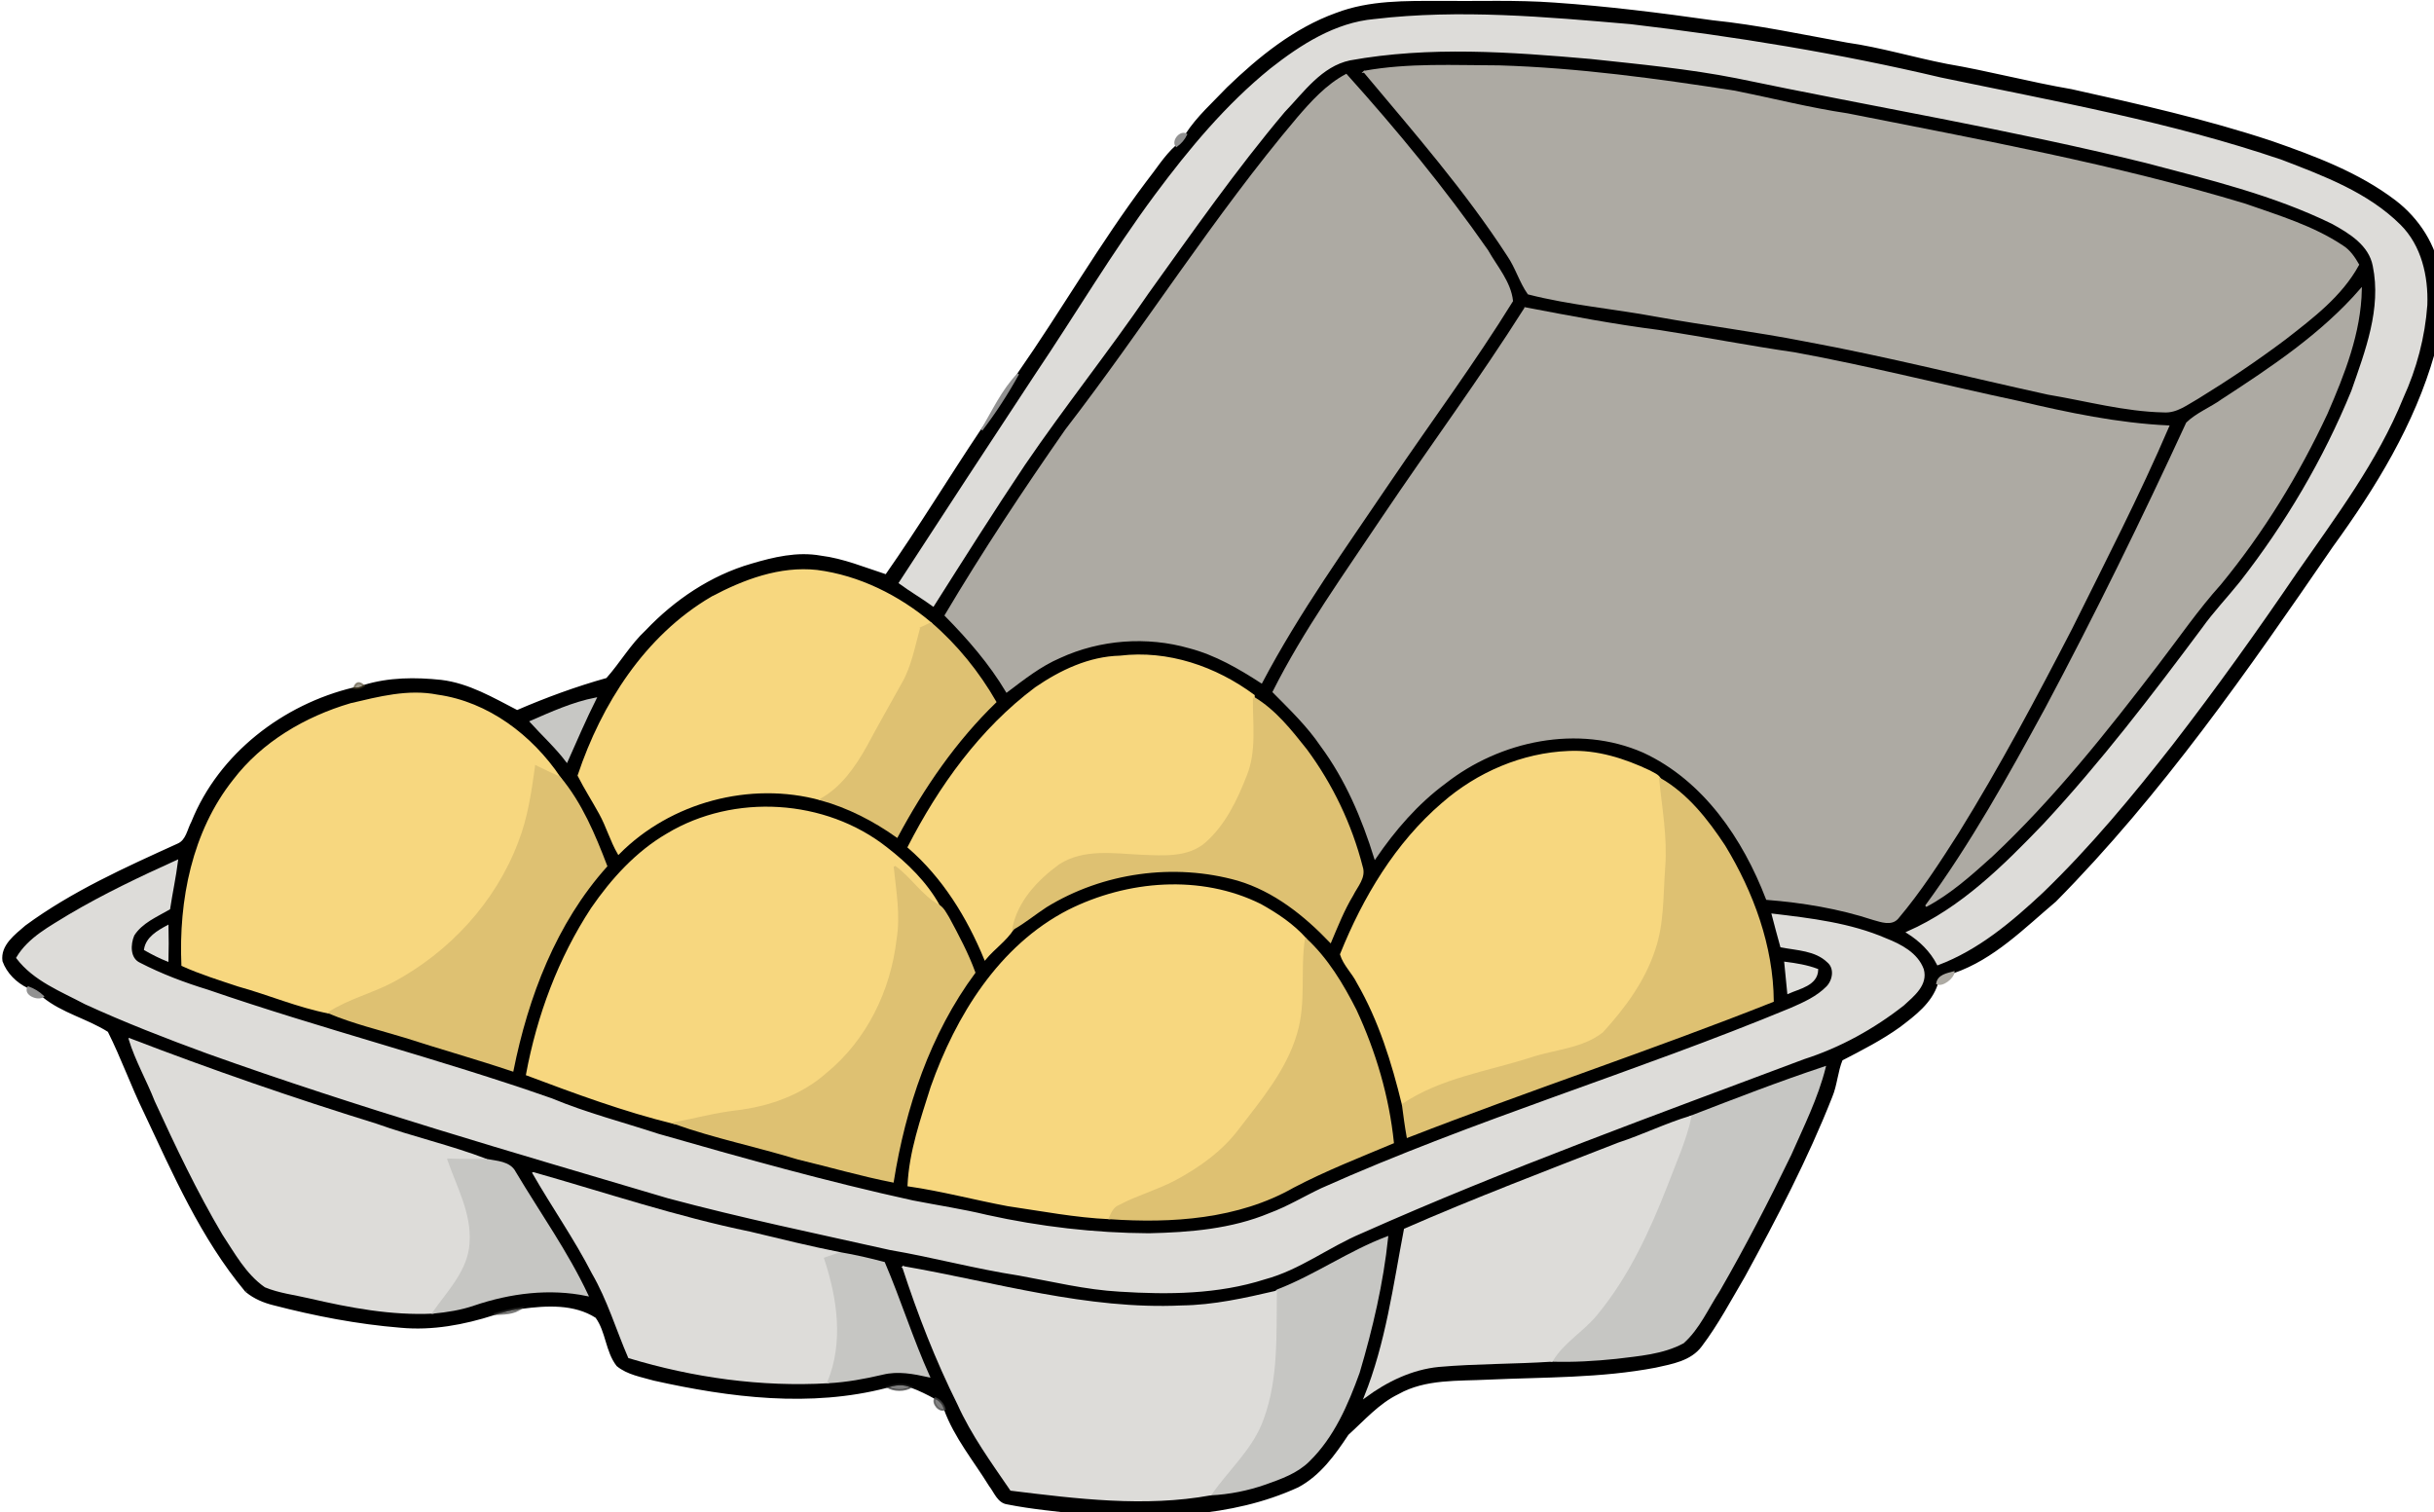<?xml version="1.0" encoding="UTF-8" standalone="no"?>
<svg
   width="140"
   height="86.969"
   version="1.1"
   id="svg4127"
   sodipodi:docname="1536745806.svg"
   inkscape:version="1.2.2 (732a01da63, 2022-12-09)"
   xmlns:inkscape="http://www.inkscape.org/namespaces/inkscape"
   xmlns:sodipodi="http://sodipodi.sourceforge.net/DTD/sodipodi-0.dtd"
   xmlns="http://www.w3.org/2000/svg"
   xmlns:svg="http://www.w3.org/2000/svg">
  <defs
     id="defs4131" />
  <sodipodi:namedview
     id="namedview4129"
     pagecolor="#ffffff"
     bordercolor="#000000"
     borderopacity="0.25"
     inkscape:showpageshadow="2"
     inkscape:pageopacity="0.0"
     inkscape:pagecheckerboard="0"
     inkscape:deskcolor="#d1d1d1"
     showgrid="false"
     inkscape:zoom="0.41323731"
     inkscape:cx="738.07469"
     inkscape:cy="440.4249"
     inkscape:window-width="1920"
     inkscape:window-height="1017"
     inkscape:window-x="1912"
     inkscape:window-y="-8"
     inkscape:window-maximized="1"
     inkscape:current-layer="svg4127" />
  <g
     id="g4125"
     transform="matrix(0.097,0,0,0.097,-69.821,-28.187)">
    <title
       id="title4083">Layer 7</title>
    <g
       transform="matrix(2.164,0,0,2.164,-1669.66,-853.1)"
       id="imagebot_372">
      <path
         id="imagebot_373"
         d="m 1470.354,532.29 c 9.11,-3.5 19.04,-3.29 28.65,-3.28 10.36,0.1 20.73,-0.3 31.08,0.45 14.52,1 28.97,2.8 43.37,4.85 12.38,1.27 24.55,3.9 36.78,6.11 9.25,1.32 18.22,4.04 27.38,5.83 11.45,1.95 22.69,4.97 34.15,6.93 18.44,4.09 36.91,8.25 54.87,14.2 11.8,4.13 23.78,8.58 33.83,16.23 6.42,4.91 11.18,12.24 12.25,20.33 0.55,7.13 0.44,14.44 -1.62,21.35 -5.47,19.38 -16.15,36.76 -27.89,52.93 -23.24,33.87 -46.85,67.84 -75.82,97.15 -8.64,7.29 -16.96,15.8 -27.87,19.55 -1.79,0.49 -4.18,0.88 -4.53,3.09 -1.61,5.17 -6.14,8.56 -10.26,11.7 -4.98,3.58 -10.44,6.36 -15.87,9.17 -1.33,3.25 -1.47,6.89 -2.84,10.16 -6.69,16.96 -15.15,33.15 -23.88,49.14 -3.8,6.46 -7.31,13.12 -11.84,19.11 -2.9,3.91 -7.98,4.73 -12.4,5.72 -15.12,2.9 -30.59,2.59 -45.9,3.29 -8.3,0.43 -17.2,-0.22 -24.7,3.99 -5.43,2.63 -9.41,7.25 -13.81,11.22 -3.65,5.51 -7.68,11.14 -13.65,14.32 -18.48,8.49 -39.3,8.49 -59.19,7.41 -6.81,-0.83 -13.67,-1.4 -20.4,-2.75 -2.54,-0.34 -3.42,-3.15 -4.81,-4.91 -4.24,-6.88 -9.53,-13.23 -12.33,-20.89 -0.36,-1.4 -1.31,-2.57 -2.64,-3.08 -2.1,-1.17 -4.25,-2.23 -6.48,-3.06 -2.14,-1.08 -4.59,-0.77 -6.75,-0.01 -20.94,5.47 -43.01,2.68 -63.83,-1.96 -3.43,-1 -7.24,-1.59 -10.05,-3.92 -3.02,-3.87 -2.89,-9.28 -5.77,-13.24 -6.03,-3.87 -13.63,-3.42 -20.44,-2.52 -2.61,0.31 -5.15,0.93 -7.64,1.74 -8.23,2.64 -16.87,4.26 -25.54,3.44 -11.76,-0.95 -23.4,-3.2 -34.81,-6.16 -2.65,-0.65 -5.22,-1.74 -7.34,-3.46 -0.07,-0.07 -0.22,-0.21 -0.3,-0.27 -12.08,-14.49 -19.7,-32.01 -27.67,-48.93 -3.56,-7.28 -6.26,-14.97 -9.9,-22.19 -5.73,-3.65 -12.67,-5.2 -17.95,-9.55 -1.18,-1.11 -2.56,-1.95 -4.06,-2.48 -3.03,-1.42 -5.69,-4.04 -6.82,-7.21 -0.59,-4.22 3.38,-7.07 6.19,-9.52 12.76,-9.37 27.31,-15.89 41.65,-22.41 2.44,-1.03 2.77,-4.03 3.91,-6.13 7.49,-18.63 25.04,-32.04 44.29,-36.65 1.02,0.16 1.95,-0.06 2.81,-0.68 6.8,-2.1 14.09,-2.13 21.12,-1.38 7.55,0.91 14.17,4.86 20.81,8.28 8.01,-3.46 16.21,-6.47 24.61,-8.82 3.78,-4.23 6.63,-9.27 10.83,-13.17 7.89,-8.29 17.74,-14.94 28.8,-18.14 6.09,-1.81 12.54,-3.35 18.92,-2.2 6.22,0.77 12.02,3.22 17.94,5.13 9.12,-13.01 17.36,-26.62 26.2,-39.82 3.7,-4.86 7.04,-10 9.99,-15.35 12.07,-17.29 22.58,-35.65 35.28,-52.52 2.66,-3.33 4.9,-7.06 8.08,-9.92 1.15,-0.81 2.08,-1.9 2.7,-3.18 3.09,-4.79 7.45,-8.61 11.35,-12.74 8.661,-8.35 18.311,-16.19 29.76,-20.32 m 10.48,1.68 c -10.73,0.94 -20.12,7 -28.38,13.49 -12.16,9.85 -22.23,21.96 -31.53,34.46 -11.77,15.85 -21.82,32.87 -32.84,49.22 -12.51,19 -24.98,38.01 -37.36,57.08 2.98,2.19 6.18,4.04 9.18,6.22 8.2,-12.94 16.38,-25.89 24.9,-38.62 10.9,-16 23,-31.12 33.92,-47.1 12.08,-16.83 23.96,-33.84 37.32,-49.69 5.27,-5.47 10.11,-12.53 18,-14.22 21.79,-3.96 44.09,-2.31 66,-0.4 13.4,1.45 26.84,2.7 40.09,5.31 37.33,7.81 74.99,14.05 112.04,23.18 17.34,4.58 34.96,8.81 51.15,16.73 4.76,2.62 10.2,5.92 11.29,11.72 2.42,11.75 -2.07,23.38 -5.88,34.32 -7.69,18.8 -18.11,36.44 -30.61,52.44 -3.42,4.27 -7.21,8.22 -10.38,12.68 -13.74,18.43 -27.73,36.72 -43.39,53.58 -11.04,11.49 -22.71,23.13 -37.51,29.63 3.47,2.17 6.45,5.05 8.34,8.74 11.05,-4.15 20.18,-11.9 28.69,-19.86 12.93,-12.48 24.43,-26.35 35.49,-40.48 11.84,-15.31 23.11,-31.06 33.99,-47.06 10.66,-15.35 22.08,-30.44 29.15,-47.88 3.66,-8.01 5.94,-16.63 6.57,-25.41 0.28,-7.79 -1.59,-16.15 -7.3,-21.8 -8.88,-8.82 -20.9,-13.29 -32.36,-17.7 -30.38,-10.37 -62.06,-16.02 -93.41,-22.56 -27.99,-6.62 -56.41,-11.25 -84.96,-14.61 -23.32,-2.01 -46.859,-4.15 -70.21,-1.41 m -2.809,14.18 c 13.68,16.36 27.8,32.47 39.42,50.42 2.23,3.25 3.3,7.18 5.56,10.38 11.52,2.95 23.43,3.93 35.11,6.11 13.58,2.44 27.28,4.12 40.83,6.79 22.3,4.11 44.29,9.69 66.44,14.55 10.53,1.76 20.95,4.64 31.68,4.87 3.56,0.26 6.45,-2.12 9.4,-3.76 8.19,-5.03 16.18,-10.41 23.87,-16.18 7.49,-5.84 15.41,-11.79 20.04,-20.3 -1.12,-1.96 -2.42,-3.88 -4.36,-5.08 -8.09,-5.38 -17.48,-8.18 -26.56,-11.37 -35.72,-10.83 -72.48,-17.51 -109.03,-24.77 -10.38,-1.54 -20.53,-4.14 -30.8,-6.2 -21.42,-3.32 -42.95,-6.28 -64.63,-6.94 -12.33,-0.02 -24.781,-0.72 -36.97,1.48 m -18.21,12.72 c -22.93,27.13 -41.81,57.35 -63.49,85.45 -11.55,16.57 -22.73,33.44 -33.04,50.81 6.28,6.37 12.17,13.15 16.77,20.86 4.6,-3.47 9.18,-7.11 14.52,-9.4 11.03,-5.08 23.91,-6.03 35.58,-2.68 7.15,1.88 13.54,5.59 19.7,9.58 10.22,-19.38 23.07,-37.2 35.3,-55.34 11.12,-16.39 22.95,-32.34 33.38,-49.19 -0.57,-5.17 -4.3,-9.33 -6.78,-13.74 -11.78,-16.92 -24.93,-32.87 -38.69,-48.19 -5.31,2.84 -9.38,7.34 -13.25,11.84 m 253.31,77.22 c -3.13,2.25 -6.91,3.7 -9.67,6.36 -12.18,26.43 -25,52.59 -38.69,78.29 -10.08,18.51 -20.35,37.02 -32.84,54.05 6.73,-3.57 12.45,-8.74 18.08,-13.81 16.9,-15.9 31.37,-34.15 45.44,-52.54 5.64,-7.34 10.89,-15.01 17.1,-21.91 11.72,-14.23 21.42,-30.09 29.21,-46.79 4.68,-10.78 9.14,-22.01 9.37,-33.93 -10.7,12.32 -24.431,21.45 -38,30.28 m -190.98,-25.13 c -12.34,19.51 -26.08,38.09 -38.96,57.24 -10.45,15.67 -21.56,31.04 -30.04,47.9 4.61,4.66 9.38,9.23 13.08,14.69 6.84,9.24 11.37,19.92 14.76,30.84 5.29,-7.75 11.5,-14.96 19.08,-20.57 15.06,-11.86 36.61,-16.4 54.51,-8.53 16.57,7.68 27.41,23.72 33.77,40.31 9.9,0.79 19.77,2.42 29.22,5.53 2.05,0.56 4.86,1.65 6.56,-0.27 6.19,-7.32 11.4,-15.39 16.55,-23.46 11.24,-18.13 21.28,-36.98 31.07,-55.92 9.1,-18.35 18.52,-36.57 26.59,-55.39 -13.85,-0.65 -27.47,-3.52 -40.93,-6.69 -20.51,-4.36 -40.84,-9.57 -61.47,-13.35 -12.39,-1.78 -24.67,-4.19 -37.03,-6.1 -12.331,-1.57 -24.561,-3.89 -36.76,-6.23 m -222.941,79.28 c -18.07,10.59 -29.97,29.28 -36.49,48.78 1.79,3.54 3.95,6.89 5.86,10.38 1.97,3.54 3.05,7.5 5.1,11.01 14.12,-14.3 36.06,-20.17 55.45,-14.84 7.52,2.1 14.49,5.68 20.85,10.19 7.22,-13.47 15.96,-26.25 26.98,-36.91 -4.65,-8.08 -10.58,-15.44 -17.65,-21.53 -8.86,-7.46 -19.69,-12.9 -31.25,-14.39 -10.139,-1.11 -20.049,2.62 -28.85,7.31 m 88.801,24.79 c -15.09,11.28 -26.34,26.98 -34.87,43.61 9.5,8.2 16.24,19.14 20.97,30.66 2.38,-2.91 5.7,-5.12 7.7,-8.29 3.17,-1.8 5.97,-4.13 9.02,-6.12 15.51,-9.55 35.09,-12.25 52.61,-7.29 9.96,2.97 18.24,9.58 25.31,16.97 1.84,-4.35 3.58,-8.77 6.03,-12.82 1.19,-2.42 3.56,-4.84 2.57,-7.73 -2.94,-11.52 -8.18,-22.48 -15.25,-32.04 -4.18,-5.26 -8.5,-10.77 -14.34,-14.26 v -0.61 c -10.47,-7.78 -23.57,-12.28 -36.68,-10.69 -8.42,0.21 -16.241,3.93 -23.07,8.61 m -187.76,4.43 c -12.34,3.66 -24.06,10.49 -31.96,20.84 -11.26,14.17 -14.91,32.95 -14.14,50.7 4.98,2.26 10.23,3.88 15.42,5.61 8.31,2.3 16.3,5.75 24.79,7.39 6.74,2.81 13.86,4.51 20.83,6.63 9.79,3.16 19.7,5.95 29.46,9.22 4.06,-20.26 11.75,-40.47 25.7,-56.03 -3.26,-8.53 -6.91,-17.24 -12.8,-24.27 -7.69,-11.38 -19.66,-20.52 -33.51,-22.45 -8.01,-1.59 -16.03,0.54 -23.79,2.36 m 49.359,4.8 c 3.28,3.63 6.93,6.95 9.9,10.87 2.57,-5.77 5.06,-11.58 7.89,-17.23 -6.219,1.22 -12.009,3.85 -17.79,6.36 m 249.97,22.35 c -12.84,10.98 -21.71,25.89 -27.95,41.41 0.87,2.87 3.26,5.03 4.59,7.72 5.99,10.36 9.55,21.87 12.37,33.44 0.39,2.94 0.77,5.9 1.3,8.84 33.18,-12.91 67.01,-24.05 100.1,-37.19 -0.12,-15.06 -5.53,-29.74 -13.28,-42.5 -4.69,-7.11 -10.15,-14.11 -17.64,-18.41 -0.62,-1.1 -1.9,-1.48 -2.88,-2.08 -6.9,-3.27 -14.44,-5.68 -22.15,-5.31 -12.68,0.49 -24.94,5.79 -34.46,14.08 m -212.509,8.5 c -8.45,4.92 -15.16,12.32 -20.67,20.31 -9.01,13.74 -14.84,29.43 -17.83,45.54 13.28,4.99 26.63,9.94 40.44,13.31 11.08,3.93 22.64,6.28 33.88,9.72 8.65,2.07 17.22,4.57 25.96,6.29 3.25,-20.37 10.01,-40.57 22.37,-57.28 -1.91,-5.23 -4.53,-10.14 -7.17,-15.03 -0.75,-1.18 -1.36,-2.54 -2.57,-3.29 -3.49,-6.28 -8.74,-11.43 -14.38,-15.79 -16.771,-13.25 -41.741,-14.78 -60.03,-3.78 m -163.831,22.16 c -5.22,3.24 -11.12,6.25 -14.35,11.7 4.67,6.15 12.11,8.99 18.72,12.5 10.92,5 22.12,9.35 33.4,13.48 41.54,14.89 83.96,27.12 126.25,39.66 20.12,5.4 40.53,9.63 60.86,14.18 11.81,2.02 23.4,5.17 35.26,6.99 9.19,1.65 18.31,3.91 27.67,4.42 13.25,0.84 26.88,0.73 39.65,-3.36 9.55,-2.56 17.46,-8.8 26.5,-12.61 39.69,-17.67 80.6,-32.43 121.25,-47.72 9.89,-3.17 19.15,-8.29 27.31,-14.71 2.71,-2.5 6.54,-5.47 5.34,-9.67 -1.6,-4.34 -6.09,-6.68 -10.14,-8.27 -9.82,-4.25 -20.54,-5.5 -31.05,-6.76 0.73,2.93 1.57,5.83 2.36,8.76 4.35,0.85 9.37,0.88 12.77,4.13 2.15,1.76 1.61,5.09 -0.13,6.94 -2.76,2.84 -6.46,4.47 -10.02,6.02 -42.39,17.58 -86.57,30.6 -128.5,49.35 -4.77,2.25 -9.29,5.01 -14.24,6.84 -10.46,4.37 -21.93,5.3 -33.14,5.55 -14.93,-0.08 -29.84,-1.82 -44.41,-5.04 -6.72,-1.62 -13.56,-2.64 -20.33,-3.97 -23.5,-5.15 -46.67,-11.64 -69.79,-18.27 -9.73,-3.2 -19.67,-5.75 -29.14,-9.7 -31.12,-10.91 -63.13,-19.04 -94.3,-29.79 -6.38,-1.95 -12.65,-4.32 -18.58,-7.38 -2.93,-1.35 -2.78,-5.3 -1.69,-7.82 2.24,-3.52 6.32,-5.18 9.8,-7.21 0.66,-4.38 1.61,-8.72 2.16,-13.12 -10.03,4.54 -20,9.27 -29.49,14.88 m 273.771,-1.23 c -18.89,9.71 -30.66,28.88 -37.55,48.34 -2.76,8.8 -5.92,17.67 -6.34,26.97 9.18,1.32 18.15,3.73 27.27,5.43 9.26,1.35 18.48,3.14 27.86,3.56 17.03,1.17 35.18,0.01 50.33,-8.62 8.83,-4.63 18.13,-8.26 27.32,-12.12 -1.3,-12.56 -4.92,-24.83 -10.23,-36.26 -3.6,-7.1 -7.78,-14.07 -13.66,-19.51 -3.47,-3.92 -7.88,-6.85 -12.41,-9.38 -16.42,-8.17 -36.48,-6.49 -52.59,1.59 m -253.11,10.65 c 2,1.14 4.06,2.19 6.21,3.05 0.08,-3.16 0.09,-6.32 0.01,-9.47 -2.631,1.42 -5.73,3.17 -6.22,6.42 m 449.459,3.6 c 0.26,2.76 0.56,5.52 0.82,8.29 3.04,-1.38 7.88,-2.19 7.99,-6.36 -2.83,-1.07 -5.84,-1.55 -8.81,-1.93 m -453.66,20.95 c 1.79,5.87 4.89,11.21 7.12,16.91 5.7,12.41 11.57,24.77 18.53,36.53 3.38,5.1 6.41,10.77 11.55,14.35 3.84,1.59 8.05,2.06 12.09,3.01 11.11,2.58 22.48,4.73 33.94,4.17 3.74,-0.37 7.49,-0.95 11.07,-2.18 9.96,-3.39 20.77,-4.78 31.15,-2.61 -5.55,-11.82 -13.19,-22.51 -19.86,-33.7 -1.44,-2.82 -5.07,-2.85 -7.79,-3.4 -9.91,-3.8 -20.3,-6.11 -30.29,-9.69 -22.76,-7.04 -45.279,-14.84 -67.51,-23.39 m 427.741,21.26 c -6.74,2.03 -13.08,5.16 -19.76,7.35 -19.6,7.64 -39.26,15.12 -58.54,23.54 -2.95,15.43 -5.01,31.2 -10.91,45.87 5.93,-4.38 12.81,-7.72 20.23,-8.44 10.3,-0.9 20.67,-0.76 30.99,-1.44 5.87,0.18 11.75,-0.16 17.6,-0.77 6.21,-0.78 12.75,-1.21 18.36,-4.24 4.32,-3.88 6.66,-9.38 9.79,-14.17 7.02,-12.17 13.47,-24.65 19.59,-37.29 3.46,-7.86 7.35,-15.59 9.44,-23.96 -12.41,4.11 -24.6,8.85 -36.79,13.55 m -317.111,15.44 c 5.28,9.22 11.43,17.95 16.29,27.43 4.22,7.27 6.61,15.38 9.93,23.06 17.65,5.33 36.13,7.92 54.58,6.86 5.04,-0.27 10.01,-1.19 14.91,-2.34 4.21,-1.05 8.53,-0.21 12.69,0.71 -4.58,-10.17 -7.93,-20.92 -12.29,-31.12 -3.94,-1.04 -7.93,-1.97 -11.93,-2.64 -8.34,-1.65 -16.59,-3.68 -24.84,-5.67 -20.119,-4.13 -39.609,-10.69 -59.34,-16.29 m 203.9,32.14 -0.4,0.38 c -8.5,1.97 -17.08,3.9 -25.85,4.01 -25.92,1.21 -51.02,-6.37 -76.31,-10.77 4.18,12.82 9.08,25.46 15.11,37.54 3.8,8.41 9.25,15.91 14.44,23.5 18.08,2.22 36.67,4.56 54.71,1.27 5.11,-0.26 10.18,-1.26 15.02,-2.96 4.19,-1.49 8.6,-3.03 11.84,-6.24 6.77,-6.6 10.58,-15.48 13.74,-24.23 3.59,-12.11 6.48,-24.46 7.8,-37.04 -10.49,3.94 -19.669,10.52 -30.1,14.54 z"
         stroke-width="0.5"
         stroke="#000000" />
      <path
         id="imagebot_374"
         d="m 1480.834,533.97 c 23.35,-2.74 46.89,-0.6 70.21,1.41 28.55,3.36 56.97,7.99 84.96,14.61 31.35,6.54 63.03,12.19 93.41,22.56 11.46,4.41 23.48,8.88 32.36,17.7 5.71,5.65 7.58,14.01 7.3,21.8 -0.63,8.78 -2.91,17.4 -6.57,25.41 -7.07,17.44 -18.49,32.53 -29.15,47.88 -10.88,16 -22.15,31.75 -33.99,47.06 -11.06,14.13 -22.56,28 -35.49,40.48 -8.51,7.96 -17.64,15.71 -28.69,19.86 -1.89,-3.69 -4.87,-6.57 -8.34,-8.74 14.8,-6.5 26.47,-18.14 37.51,-29.63 15.66,-16.86 29.65,-35.15 43.39,-53.58 3.17,-4.46 6.96,-8.41 10.38,-12.68 12.5,-16 22.92,-33.64 30.61,-52.44 3.81,-10.94 8.3,-22.57 5.88,-34.32 -1.09,-5.8 -6.53,-9.1 -11.29,-11.72 -16.19,-7.92 -33.81,-12.15 -51.15,-16.73 -37.05,-9.13 -74.71,-15.37 -112.04,-23.18 -13.25,-2.61 -26.69,-3.86 -40.09,-5.31 -21.91,-1.91 -44.21,-3.56 -66,0.4 -7.89,1.69 -12.73,8.75 -18,14.22 -13.36,15.85 -25.24,32.86 -37.32,49.69 -10.92,15.98 -23.02,31.1 -33.92,47.1 -8.52,12.73 -16.7,25.68 -24.9,38.62 -3,-2.18 -6.2,-4.03 -9.18,-6.22 12.38,-19.07 24.85,-38.08 37.36,-57.08 11.02,-16.35 21.07,-33.37 32.84,-49.22 9.3,-12.5 19.37,-24.61 31.53,-34.46 8.26,-6.49 17.65,-12.55 28.38,-13.49 z"
         stroke-width="0.5"
         stroke="#dddcd9"
         fill="#dddcd9" />
      <path
         id="imagebot_375"
         d="m 1478.025,548.15 c 12.19,-2.2 24.64,-1.5 36.97,-1.48 21.68,0.66 43.21,3.62 64.63,6.94 10.27,2.06 20.42,4.66 30.8,6.2 36.55,7.26 73.31,13.94 109.03,24.77 9.08,3.19 18.47,5.99 26.56,11.37 1.94,1.2 3.24,3.12 4.36,5.08 -4.63,8.51 -12.55,14.46 -20.04,20.3 -7.69,5.77 -15.68,11.15 -23.87,16.18 -2.95,1.64 -5.84,4.02 -9.4,3.76 -10.73,-0.23 -21.15,-3.11 -31.68,-4.87 -22.15,-4.86 -44.14,-10.44 -66.44,-14.55 -13.55,-2.67 -27.25,-4.35 -40.83,-6.79 -11.68,-2.18 -23.59,-3.16 -35.11,-6.11 -2.26,-3.2 -3.33,-7.13 -5.56,-10.38 -11.621,-17.95 -25.741,-34.06 -39.42,-50.42 z"
         stroke-width="0.5"
         stroke="#adaaa3"
         fill="#adaaa3" />
      <path
         id="imagebot_376"
         d="m 1459.815,560.87 c 3.87,-4.5 7.94,-9 13.25,-11.84 13.76,15.32 26.91,31.27 38.69,48.19 2.48,4.41 6.21,8.57 6.78,13.74 -10.43,16.85 -22.26,32.8 -33.38,49.19 -12.23,18.14 -25.08,35.96 -35.3,55.34 -6.16,-3.99 -12.55,-7.7 -19.7,-9.58 -11.67,-3.35 -24.55,-2.4 -35.58,2.68 -5.34,2.29 -9.92,5.93 -14.52,9.4 -4.6,-7.71 -10.49,-14.49 -16.77,-20.86 10.31,-17.37 21.49,-34.24 33.04,-50.81 21.68,-28.1 40.56,-58.32 63.49,-85.45 z"
         stroke-width="0.5"
         stroke="#adaaa3"
         fill="#adaaa3" />
      <path
         id="imagebot_377"
         d="m 1426.545,568.53 c -1.16,-1.42 1.12,-4.16 2.7,-3.18 -0.62,1.28 -1.551,2.37 -2.7,3.18 z"
         stroke-width="0.5"
         stroke="#919191"
         fill="#919191" />
      <path
         id="imagebot_378"
         d="m 1713.125,638.09 c 13.57,-8.83 27.3,-17.96 38,-30.28 -0.23,11.92 -4.69,23.15 -9.37,33.93 -7.79,16.7 -17.49,32.56 -29.21,46.79 -6.21,6.9 -11.46,14.57 -17.1,21.91 -14.07,18.39 -28.54,36.64 -45.44,52.54 -5.63,5.07 -11.35,10.24 -18.08,13.81 12.49,-17.03 22.76,-35.54 32.84,-54.05 13.69,-25.7 26.51,-51.86 38.69,-78.29 2.759,-2.66 6.54,-4.11 9.67,-6.36 z"
         stroke-width="0.5"
         stroke="#adaaa3"
         fill="#adaaa3" />
      <path
         id="imagebot_379"
         d="m 1522.145,612.96 c 12.2,2.34 24.43,4.66 36.76,6.23 12.36,1.91 24.64,4.32 37.03,6.1 20.63,3.78 40.96,8.99 61.47,13.35 13.46,3.17 27.08,6.04 40.93,6.69 -8.07,18.82 -17.49,37.04 -26.59,55.39 -9.79,18.94 -19.83,37.79 -31.07,55.92 -5.15,8.07 -10.36,16.14 -16.55,23.46 -1.7,1.92 -4.51,0.83 -6.56,0.27 -9.45,-3.11 -19.32,-4.74 -29.22,-5.53 -6.36,-16.59 -17.2,-32.63 -33.77,-40.31 -17.9,-7.87 -39.45,-3.33 -54.51,8.53 -7.58,5.61 -13.79,12.82 -19.08,20.57 -3.39,-10.92 -7.92,-21.6 -14.76,-30.84 -3.7,-5.46 -8.47,-10.03 -13.08,-14.69 8.48,-16.86 19.59,-32.23 30.04,-47.9 12.88,-19.15 26.62,-37.73 38.96,-57.24 z"
         stroke-width="0.5"
         stroke="#adaaa3"
         fill="#adaaa3" />
      <path
         id="imagebot_380"
         d="m 1373.194,646.32 c 3.11,-5.22 5.73,-10.94 9.99,-15.35 -2.95,5.35 -6.289,10.49 -9.99,15.35 z"
         stroke-width="0.5"
         stroke="#919191"
         fill="#919191" />
      <path
         id="imagebot_381"
         d="m 1299.204,692.24 c 8.8,-4.69 18.71,-8.42 28.85,-7.31 11.56,1.49 22.39,6.93 31.25,14.39 -0.68,0.32 -2.05,0.95 -2.74,1.27 -1.42,5.09 -2.32,10.41 -4.96,15.06 -3.22,5.78 -6.49,11.53 -9.62,17.36 -3.17,5.7 -7.04,11.31 -12.86,14.56 -19.39,-5.33 -41.33,0.54 -55.45,14.84 -2.05,-3.51 -3.13,-7.47 -5.1,-11.01 -1.91,-3.49 -4.07,-6.84 -5.86,-10.38 6.52,-19.5 18.421,-38.19 36.49,-48.78 z"
         stroke-width="0.5"
         stroke="#f7d77f"
         fill="#f7d77f" />
      <path
         id="imagebot_382"
         d="m 1356.565,700.59 c 0.69,-0.32 2.06,-0.95 2.74,-1.27 7.07,6.09 13,13.45 17.65,21.53 -11.02,10.66 -19.76,23.44 -26.98,36.91 -6.36,-4.51 -13.33,-8.09 -20.85,-10.19 5.82,-3.25 9.69,-8.86 12.86,-14.56 3.13,-5.83 6.4,-11.58 9.62,-17.36 2.64,-4.65 3.54,-9.97 4.96,-15.06 z"
         stroke-width="0.5"
         stroke="#dec172"
         fill="#dec172" />
      <path
         id="imagebot_383"
         d="m 1388.005,717.03 c 6.83,-4.68 14.65,-8.4 23.07,-8.61 13.11,-1.59 26.21,2.91 36.68,10.69 v 0.61 c -0.07,7.15 1.06,14.58 -1.7,21.41 -2.63,6.75 -5.91,13.62 -11.45,18.47 -4.85,4.18 -11.69,3.6 -17.64,3.37 -7.46,-0.33 -15.77,-1.73 -22.4,2.59 -5.9,4.29 -11.35,10.05 -12.76,17.45 -2,3.17 -5.32,5.38 -7.7,8.29 -4.73,-11.52 -11.47,-22.46 -20.97,-30.66 8.53,-16.63 19.78,-32.33 34.87,-43.61 z"
         stroke-width="0.5"
         stroke="#f7d77f"
         fill="#f7d77f" />
      <path
         id="imagebot_384"
         d="m 1201.155,717.12 c 0.53,-1.69 1.47,-1.91 2.81,-0.68 -0.861,0.62 -1.79,0.84 -2.81,0.68 z"
         stroke-width="0.5"
         stroke="#453c23"
         fill="#453c23"
         opacity="0.51" />
      <path
         id="imagebot_385"
         d="m 1200.245,721.46 c 7.76,-1.82 15.78,-3.95 23.79,-2.36 13.85,1.93 25.82,11.07 33.51,22.45 -2.18,-1.01 -4.37,-1.98 -6.5,-3.05 -0.99,7.07 -2,14.22 -4.64,20.9 -6.23,16.51 -18.96,30.24 -34.46,38.52 -5.72,3.01 -12.12,4.55 -17.59,8.08 -8.49,-1.64 -16.48,-5.09 -24.79,-7.39 -5.19,-1.73 -10.44,-3.35 -15.42,-5.61 -0.77,-17.75 2.88,-36.53 14.14,-50.7 7.9,-10.35 19.62,-17.18 31.96,-20.84 z"
         stroke-width="0.5"
         stroke="#f7d77f"
         fill="#f7d77f" />
      <path
         id="imagebot_386"
         d="m 1249.604,726.26 c 5.78,-2.51 11.57,-5.14 17.79,-6.36 -2.83,5.65 -5.32,11.46 -7.89,17.23 -2.969,-3.92 -6.619,-7.24 -9.9,-10.87 z"
         stroke-width="0.5"
         stroke="#c7c7c4"
         fill="#c7c7c4" />
      <path
         id="imagebot_387"
         d="m 1447.755,719.72 c 5.84,3.49 10.16,9 14.34,14.26 7.07,9.56 12.31,20.52 15.25,32.04 0.99,2.89 -1.38,5.31 -2.57,7.73 -2.45,4.05 -4.19,8.47 -6.03,12.82 -7.07,-7.39 -15.35,-14 -25.31,-16.97 -17.52,-4.96 -37.1,-2.26 -52.61,7.29 -3.05,1.99 -5.85,4.32 -9.02,6.12 1.41,-7.4 6.86,-13.16 12.76,-17.45 6.63,-4.32 14.94,-2.92 22.4,-2.59 5.95,0.23 12.79,0.81 17.64,-3.37 5.54,-4.85 8.82,-11.72 11.45,-18.47 2.76,-6.83 1.63,-14.26 1.7,-21.41 z"
         stroke-width="0.5"
         stroke="#dec172"
         fill="#dec172" />
      <path
         id="imagebot_388"
         d="m 1499.574,748.61 c 9.52,-8.29 21.78,-13.59 34.46,-14.08 7.71,-0.37 15.25,2.04 22.15,5.31 0.98,0.6 2.26,0.98 2.88,2.08 0.8,8.01 2.29,16.02 1.68,24.11 -0.59,7.65 -0.24,15.54 -2.79,22.89 -2.81,8.61 -8.34,16.05 -14.38,22.66 -5.68,4.49 -13.36,4.73 -20.01,6.98 -11.8,3.77 -24.51,5.59 -34.98,12.62 -2.82,-11.57 -6.38,-23.08 -12.37,-33.44 -1.33,-2.69 -3.72,-4.85 -4.59,-7.72 6.241,-15.52 15.11,-30.43 27.95,-41.41 z"
         stroke-width="0.5"
         stroke="#f7d77f"
         fill="#f7d77f" />
      <path
         id="imagebot_389"
         d="m 1251.045,738.5 c 2.13,1.07 4.32,2.04 6.5,3.05 5.89,7.03 9.54,15.74 12.8,24.27 -13.95,15.56 -21.64,35.77 -25.7,56.03 -9.76,-3.27 -19.67,-6.06 -29.46,-9.22 -6.97,-2.12 -14.09,-3.82 -20.83,-6.63 5.47,-3.53 11.87,-5.07 17.59,-8.08 15.5,-8.28 28.23,-22.01 34.46,-38.52 2.64,-6.68 3.65,-13.83 4.64,-20.9 z"
         stroke-width="0.5"
         stroke="#dec172"
         fill="#dec172" />
      <path
         id="imagebot_390"
         d="m 1559.065,741.92 c 7.49,4.3 12.95,11.3 17.64,18.41 7.75,12.76 13.16,27.44 13.28,42.5 -33.09,13.14 -66.92,24.28 -100.1,37.19 -0.53,-2.94 -0.91,-5.9 -1.3,-8.84 10.47,-7.03 23.18,-8.85 34.98,-12.62 6.65,-2.25 14.33,-2.49 20.01,-6.98 6.04,-6.61 11.57,-14.05 14.38,-22.66 2.55,-7.35 2.2,-15.24 2.79,-22.89 0.609,-8.09 -0.88,-16.1 -1.68,-24.11 z"
         stroke-width="0.5"
         stroke="#dec172"
         fill="#dec172" />
      <path
         id="imagebot_391"
         d="m 1287.065,757.11 c 18.29,-11 43.26,-9.47 60.03,3.78 5.64,4.36 10.89,9.51 14.38,15.79 -4.86,-2.6 -7.71,-7.58 -12.15,-10.72 0.67,6.65 1.91,13.37 0.78,20.05 -1.63,14.09 -8.26,27.71 -19.35,36.75 -6.83,6.05 -15.79,9.19 -24.75,10.25 -5.75,0.65 -11.34,2.19 -17,3.26 -13.81,-3.37 -27.16,-8.32 -40.44,-13.31 2.99,-16.11 8.82,-31.8 17.83,-45.54 5.51,-7.99 12.22,-15.39 20.67,-20.31 z"
         stroke-width="0.5"
         stroke="#f7d77f"
         fill="#f7d77f" />
      <path
         id="imagebot_392"
         d="m 1123.234,779.27 c 9.49,-5.61 19.46,-10.34 29.49,-14.88 -0.55,4.4 -1.5,8.74 -2.16,13.12 -3.48,2.03 -7.56,3.69 -9.8,7.21 -1.09,2.52 -1.24,6.47 1.69,7.82 5.93,3.06 12.2,5.43 18.58,7.38 31.17,10.75 63.18,18.88 94.3,29.79 9.47,3.95 19.41,6.5 29.14,9.7 23.12,6.63 46.29,13.12 69.79,18.27 6.77,1.33 13.61,2.35 20.33,3.97 14.57,3.22 29.48,4.96 44.41,5.04 11.21,-0.25 22.68,-1.18 33.14,-5.55 4.95,-1.83 9.47,-4.59 14.24,-6.84 41.93,-18.75 86.11,-31.77 128.5,-49.35 3.56,-1.55 7.26,-3.18 10.02,-6.02 1.74,-1.85 2.28,-5.18 0.13,-6.94 -3.4,-3.25 -8.42,-3.28 -12.77,-4.13 -0.79,-2.93 -1.63,-5.83 -2.36,-8.76 10.51,1.26 21.23,2.51 31.05,6.76 4.05,1.59 8.54,3.93 10.14,8.27 1.2,4.2 -2.63,7.17 -5.34,9.67 -8.16,6.42 -17.42,11.54 -27.31,14.71 -40.65,15.29 -81.56,30.05 -121.25,47.72 -9.04,3.81 -16.95,10.05 -26.5,12.61 -12.77,4.09 -26.4,4.2 -39.65,3.36 -9.36,-0.51 -18.48,-2.77 -27.67,-4.42 -11.86,-1.82 -23.45,-4.97 -35.26,-6.99 -20.33,-4.55 -40.74,-8.78 -60.86,-14.18 -42.29,-12.54 -84.71,-24.77 -126.25,-39.66 -11.28,-4.13 -22.48,-8.48 -33.4,-13.48 -6.61,-3.51 -14.05,-6.35 -18.72,-12.5 3.231,-5.45 9.131,-8.46 14.35,-11.7 z"
         stroke-width="0.5"
         stroke="#dddcd9"
         fill="#dddcd9" />
      <path
         id="imagebot_393"
         d="m 1349.324,765.96 c 4.44,3.14 7.29,8.12 12.15,10.72 1.21,0.75 1.82,2.11 2.57,3.29 2.64,4.89 5.26,9.8 7.17,15.03 -12.36,16.71 -19.12,36.91 -22.37,57.28 -8.74,-1.72 -17.31,-4.22 -25.96,-6.29 -11.24,-3.44 -22.8,-5.79 -33.88,-9.72 5.66,-1.07 11.25,-2.61 17,-3.26 8.96,-1.06 17.92,-4.2 24.75,-10.25 11.09,-9.04 17.72,-22.66 19.35,-36.75 1.13,-6.68 -0.109,-13.4 -0.78,-20.05 z"
         stroke-width="0.5"
         stroke="#dec172"
         fill="#dec172" />
      <path
         id="imagebot_394"
         d="m 1397.005,778.04 c 16.11,-8.08 36.17,-9.76 52.59,-1.59 4.53,2.53 8.94,5.46 12.41,9.38 -1.29,8.63 0.41,17.55 -2.17,26.01 -2.91,9.94 -9.7,18.04 -15.9,26.1 -4.59,6.15 -10.95,10.69 -17.66,14.27 -4.96,2.61 -10.43,4.1 -15.38,6.73 -1.48,0.57 -2.03,2.09 -2.65,3.4 -9.38,-0.42 -18.6,-2.21 -27.86,-3.56 -9.12,-1.7 -18.09,-4.11 -27.27,-5.43 0.42,-9.3 3.58,-18.17 6.34,-26.97 6.889,-19.46 18.66,-38.63 37.55,-48.34 z"
         stroke-width="0.5"
         stroke="#f7d77f"
         fill="#f7d77f" />
      <path
         id="imagebot_395"
         d="m 1143.895,788.69 c 0.49,-3.25 3.59,-5 6.22,-6.42 0.08,3.15 0.07,6.31 -0.01,9.47 -2.151,-0.86 -4.21,-1.91 -6.21,-3.05 z"
         stroke-width="0.5"
         stroke="#dfdedb"
         fill="#dfdedb" />
      <path
         id="imagebot_396"
         d="m 1462.005,785.83 c 5.88,5.44 10.06,12.41 13.66,19.51 5.31,11.43 8.93,23.7 10.23,36.26 -9.19,3.86 -18.49,7.49 -27.32,12.12 -15.15,8.63 -33.3,9.79 -50.33,8.62 0.62,-1.31 1.17,-2.83 2.65,-3.4 4.95,-2.63 10.42,-4.12 15.38,-6.73 6.71,-3.58 13.07,-8.12 17.66,-14.27 6.2,-8.06 12.99,-16.16 15.9,-26.1 2.58,-8.46 0.879,-17.38 2.17,-26.01 z"
         stroke-width="0.5"
         stroke="#dec172"
         fill="#dec172" />
      <path
         id="imagebot_397"
         d="m 1593.354,792.29 c 2.97,0.38 5.98,0.86 8.81,1.93 -0.11,4.17 -4.95,4.98 -7.99,6.36 -0.259,-2.77 -0.559,-5.53 -0.82,-8.29 z"
         stroke-width="0.5"
         stroke="#dfdedb"
         fill="#dfdedb" />
      <path
         id="imagebot_398"
         d="m 1634.984,798.01 c 0.35,-2.21 2.74,-2.6 4.53,-3.09 -0.129,1.48 -2.999,3.81 -4.53,3.09 z"
         stroke-width="0.5"
         stroke="#adaaa3"
         fill="#adaaa3" />
      <path
         id="imagebot_399"
         d="m 1111.935,799.04 c 1.5,0.53 2.88,1.37 4.06,2.48 -1.45,1.03 -5.19,-0.52 -4.06,-2.48 z"
         stroke-width="0.5"
         stroke="#919191"
         fill="#919191" />
      <path
         id="imagebot_400"
         d="m 1139.694,813.24 c 22.23,8.55 44.75,16.35 67.51,23.39 9.99,3.58 20.38,5.89 30.29,9.69 -3.51,0.03 -7.01,0.02 -10.5,-0.11 2.58,7.43 6.67,14.7 6.11,22.82 -0.36,7.6 -6.05,13.29 -10.18,19.18 -11.46,0.56 -22.83,-1.59 -33.94,-4.17 -4.04,-0.95 -8.25,-1.42 -12.09,-3.01 -5.14,-3.58 -8.17,-9.25 -11.55,-14.35 -6.96,-11.76 -12.83,-24.12 -18.53,-36.53 -2.23,-5.7 -5.33,-11.04 -7.12,-16.91 z"
         stroke-width="0.5"
         stroke="#dddcd9"
         fill="#dddcd9" />
      <path
         id="imagebot_401"
         d="m 1567.435,834.5 c 12.19,-4.7 24.38,-9.44 36.79,-13.55 -2.09,8.37 -5.98,16.1 -9.44,23.96 -6.12,12.64 -12.57,25.12 -19.59,37.29 -3.13,4.79 -5.47,10.29 -9.79,14.17 -5.61,3.03 -12.15,3.46 -18.36,4.24 -5.85,0.61 -11.73,0.95 -17.6,0.77 3.06,-5.16 8.47,-8.14 12.2,-12.71 8.68,-10.5 14.44,-23.05 19.35,-35.66 2.31,-6.11 5.06,-12.1 6.44,-18.51 z"
         stroke-width="0.5"
         stroke="#c6c6c3"
         fill="#c6c6c3" />
      <path
         id="imagebot_402"
         d="m 1547.675,841.85 c 6.68,-2.19 13.02,-5.32 19.76,-7.35 -1.38,6.41 -4.13,12.4 -6.44,18.51 -4.91,12.61 -10.67,25.16 -19.35,35.66 -3.73,4.57 -9.14,7.55 -12.2,12.71 -10.32,0.68 -20.69,0.54 -30.99,1.44 -7.42,0.72 -14.3,4.06 -20.23,8.44 5.9,-14.67 7.96,-30.44 10.91,-45.87 19.28,-8.42 38.939,-15.9 58.54,-23.54 z"
         stroke-width="0.5"
         stroke="#dddcd9"
         fill="#dddcd9" />
      <path
         id="imagebot_403"
         d="m 1226.995,846.21 c 3.49,0.13 6.99,0.14 10.5,0.11 2.72,0.55 6.35,0.58 7.79,3.4 6.67,11.19 14.31,21.88 19.86,33.7 -10.38,-2.17 -21.19,-0.78 -31.15,2.61 -3.58,1.23 -7.33,1.81 -11.07,2.18 4.13,-5.89 9.82,-11.58 10.18,-19.18 0.56,-8.12 -3.531,-15.39 -6.11,-22.82 z"
         stroke-width="0.5"
         stroke="#c6c6c3"
         fill="#c6c6c3" />
      <path
         id="imagebot_404"
         d="m 1250.324,849.94 c 19.73,5.6 39.22,12.16 59.34,16.29 8.25,1.99 16.5,4.02 24.84,5.67 -1.45,0.43 -2.86,0.93 -4.26,1.42 3.62,10.92 5.4,23.01 0.88,33.97 -18.45,1.06 -36.93,-1.53 -54.58,-6.86 -3.32,-7.68 -5.71,-15.79 -9.93,-23.06 -4.859,-9.48 -11.01,-18.21 -16.29,-27.43 z"
         stroke-width="0.5"
         stroke="#dddcd9"
         fill="#dddcd9" />
      <path
         id="imagebot_405"
         d="m 1454.224,882.08 c 10.43,-4.02 19.61,-10.6 30.1,-14.54 -1.32,12.58 -4.21,24.93 -7.8,37.04 -3.16,8.75 -6.97,17.63 -13.74,24.23 -3.24,3.21 -7.65,4.75 -11.84,6.24 -4.84,1.7 -9.91,2.7 -15.02,2.96 4.75,-6.91 11.45,-12.62 14.29,-20.72 4.1,-11.13 3.43,-23.19 3.61,-34.83 z"
         stroke-width="0.5"
         stroke="#c6c6c3"
         fill="#c6c6c3" />
      <path
         id="imagebot_406"
         d="m 1334.505,871.9 c 4,0.67 7.99,1.6 11.93,2.64 4.36,10.2 7.71,20.95 12.29,31.12 -4.16,-0.92 -8.48,-1.76 -12.69,-0.71 -4.9,1.15 -9.87,2.07 -14.91,2.34 4.52,-10.96 2.74,-23.05 -0.88,-33.97 1.4,-0.49 2.81,-0.99 4.26,-1.42 z"
         stroke-width="0.5"
         stroke="#c6c6c3"
         fill="#c6c6c3" />
      <path
         id="imagebot_407"
         d="m 1351.665,875.7 c 25.29,4.4 50.39,11.98 76.31,10.77 8.77,-0.11 17.35,-2.04 25.85,-4.01 -0.18,11.64 0.49,23.7 -3.61,34.83 -2.84,8.1 -9.54,13.81 -14.29,20.72 -18.04,3.29 -36.63,0.95 -54.71,-1.27 -5.19,-7.59 -10.64,-15.09 -14.44,-23.5 -6.03,-12.08 -10.931,-24.72 -15.11,-37.54 z"
         stroke-width="0.5"
         stroke="#dddcd9"
         fill="#dddcd9" />
      <path
         id="imagebot_408"
         d="m 1171.515,882.19 c 0.08,0.06 0.23,0.2 0.3,0.27 -0.07,-0.07 -0.221,-0.21 -0.3,-0.27 z"
         stroke-width="0.5"
         stroke="#5c5c5a"
         fill="#5c5c5a"
         opacity="0.48" />
      <path
         id="imagebot_409"
         d="m 1239.505,888.64 c 2.49,-0.81 5.03,-1.43 7.64,-1.74 -2.181,1.7 -5.041,1.57 -7.64,1.74 z"
         stroke-width="0.5"
         stroke="#353534"
         fill="#353534"
         opacity="0.53" />
      <path
         id="imagebot_410"
         d="m 1347.234,908.54 c 2.16,-0.76 4.61,-1.07 6.75,0.01 -1.919,1.16 -4.859,1.11 -6.75,-0.01 z"
         stroke-width="0.5"
         stroke="#1c1c1c"
         fill="#1c1c1c"
         opacity="0.56" />
      <path
         id="imagebot_411"
         d="m 1360.464,911.61 c 1.33,0.51 2.28,1.68 2.64,3.08 -1.5,0.82 -3.62,-1.73 -2.64,-3.08 z"
         stroke-width="0.5"
         stroke="#494948"
         fill="#494948"
         opacity="0.68" />
    </g>
  </g>
</svg>
